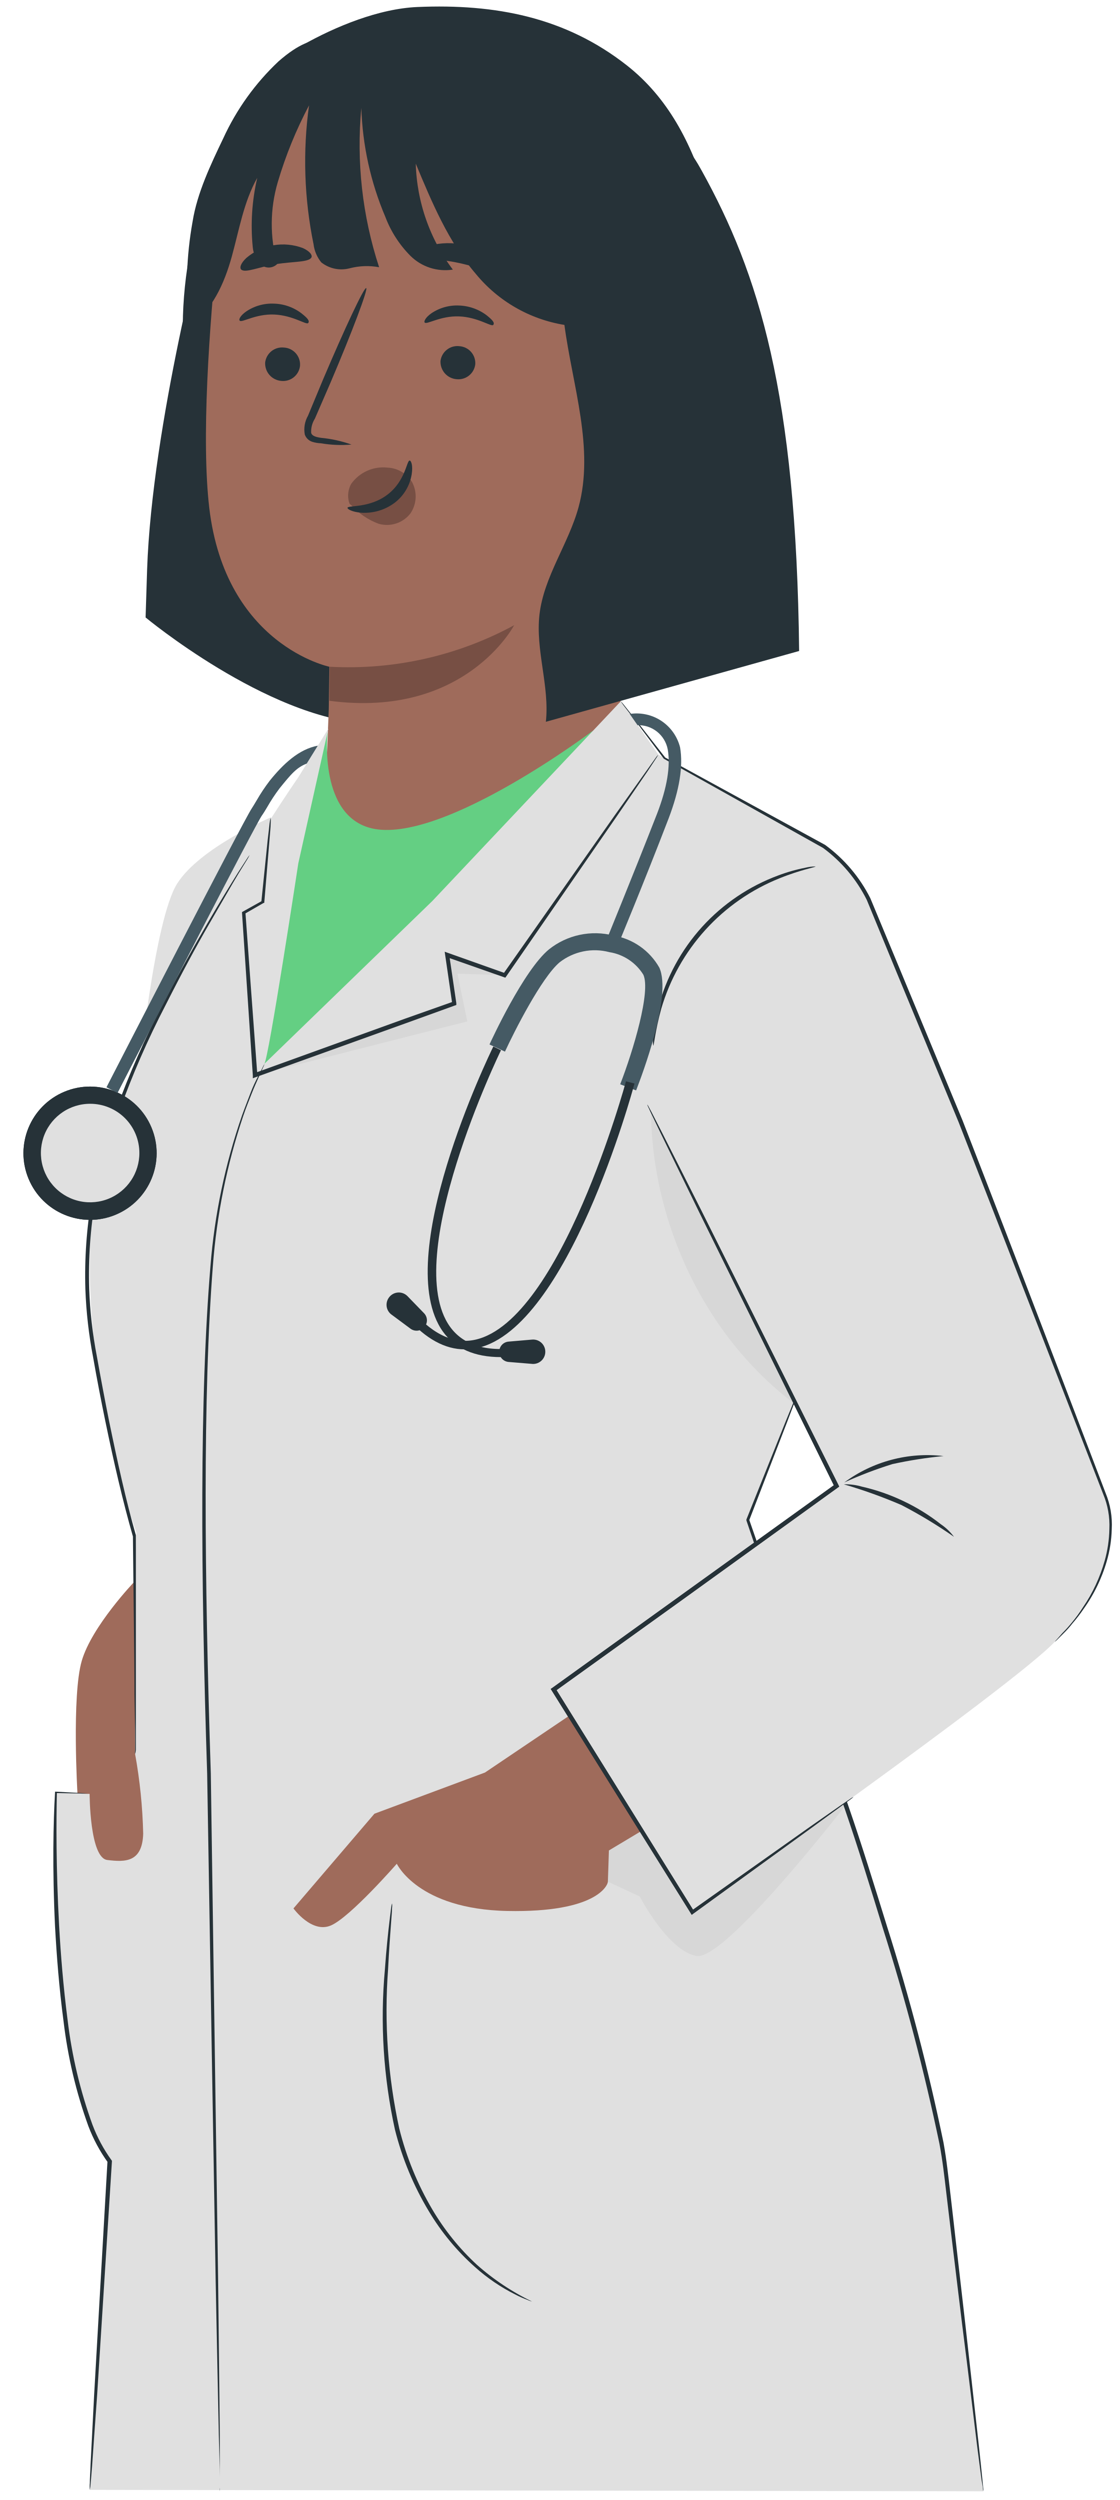 <svg width="104" height="232" viewBox="0 0 104 232" fill="none" xmlns="http://www.w3.org/2000/svg">
<path d="M19.188 20.455C19.188 20.455 14.119 39.407 13.661 52.832L13.519 57.301C13.519 57.301 24.692 66.58 34.05 67.149L41.947 47.825L19.188 20.455Z" fill="#263238"/>
<path d="M68.843 32.079C66.703 22.84 65.882 12.085 58.198 6.059C52.497 1.59 46.006 0.342 38.764 0.65C35.203 0.8 31.175 2.443 28.072 4.196C23.816 6.604 22.015 11.492 19.962 15.931C15.848 24.822 16.369 36.865 19.172 40.213L56.287 59.837C63.71 55.975 68.361 54.443 69.546 44.548C70.032 40.383 69.794 36.164 68.843 32.079Z" fill="#263238"/>
<path d="M57.393 13.403L33.979 6.501C26.446 5.404 21.044 14.525 20.27 22.098C19.402 30.508 18.691 40.813 19.433 47.146C20.95 59.884 30.584 61.874 30.584 61.874C30.584 61.874 30.584 62.063 30.528 65.822L30.284 71.918C30.14 74.387 30.869 76.828 32.345 78.812C35.788 83.282 42.081 83.882 49.489 81.142C53.784 79.562 56.777 76.348 57.101 71.997L61.168 18.062C61.232 16.955 60.88 15.864 60.182 15.002C59.484 14.141 58.489 13.57 57.393 13.403Z" fill="#9F6B5B"/>
<path d="M24.621 33.651C24.602 34.073 24.747 34.487 25.027 34.804C25.308 35.121 25.7 35.316 26.122 35.349C26.537 35.393 26.954 35.271 27.279 35.009C27.605 34.747 27.813 34.366 27.859 33.951C27.875 33.74 27.849 33.529 27.782 33.328C27.714 33.128 27.608 32.943 27.468 32.785C27.328 32.627 27.158 32.498 26.967 32.407C26.777 32.315 26.57 32.263 26.359 32.253C25.943 32.209 25.527 32.331 25.201 32.593C24.876 32.855 24.667 33.235 24.621 33.651Z" fill="#263238"/>
<path d="M22.26 29.758C22.45 29.979 23.713 29.118 25.459 29.189C27.204 29.26 28.451 30.184 28.617 29.979C28.783 29.773 28.53 29.497 27.985 29.071C27.252 28.515 26.363 28.203 25.443 28.178C24.536 28.136 23.639 28.385 22.884 28.889C22.355 29.252 22.134 29.631 22.26 29.758Z" fill="#263238"/>
<path d="M40.904 33.493C40.883 33.916 41.028 34.331 41.308 34.649C41.589 34.966 41.982 35.161 42.405 35.191C42.819 35.233 43.233 35.11 43.557 34.848C43.881 34.587 44.089 34.207 44.134 33.794C44.158 33.378 44.017 32.971 43.742 32.658C43.467 32.347 43.08 32.156 42.666 32.127C42.251 32.076 41.833 32.191 41.503 32.447C41.173 32.703 40.958 33.079 40.904 33.493Z" fill="#263238"/>
<path d="M39.436 29.932C39.633 30.153 40.897 29.292 42.642 29.363C44.387 29.434 45.635 30.358 45.801 30.153C45.966 29.947 45.706 29.671 45.169 29.245C44.432 28.694 43.545 28.383 42.626 28.352C41.716 28.31 40.816 28.562 40.06 29.071C39.507 29.458 39.341 29.837 39.436 29.932Z" fill="#263238"/>
<path d="M32.637 41.255C31.726 40.932 30.779 40.723 29.817 40.632C29.375 40.568 28.957 40.466 28.893 40.158C28.871 39.695 28.993 39.237 29.241 38.847L30.694 35.499C32.715 30.761 34.2 26.812 34.003 26.733C33.805 26.654 32.021 30.453 29.999 35.214L28.601 38.578C28.298 39.106 28.192 39.725 28.301 40.324C28.357 40.484 28.45 40.628 28.572 40.746C28.694 40.864 28.842 40.952 29.004 41.003C29.26 41.083 29.526 41.128 29.794 41.137C30.732 41.297 31.688 41.337 32.637 41.255Z" fill="#263238"/>
<path d="M30.615 61.874C36.571 62.2 42.501 60.865 47.743 58.02C47.743 58.02 43.203 66.707 30.584 65.033L30.615 61.874Z" fill="#774F44"/>
<path d="M38.275 44.762C38.037 44.364 37.704 44.03 37.305 43.792C36.907 43.553 36.456 43.417 35.992 43.396C35.344 43.322 34.687 43.424 34.091 43.691C33.495 43.958 32.982 44.379 32.605 44.912C32.33 45.41 32.254 45.994 32.392 46.547C32.502 46.831 32.392 46.689 32.621 46.886C33.317 47.657 34.189 48.247 35.163 48.608C35.692 48.76 36.253 48.751 36.777 48.582C37.3 48.413 37.761 48.092 38.101 47.66C38.392 47.239 38.562 46.746 38.592 46.235C38.623 45.724 38.513 45.215 38.275 44.762Z" fill="#774F44"/>
<path d="M38.038 42.74C37.754 42.74 37.667 44.611 35.985 45.898C34.303 47.186 32.297 46.87 32.266 47.13C32.266 47.249 32.7 47.517 33.553 47.581C34.662 47.651 35.76 47.324 36.648 46.657C37.494 46.013 38.059 45.068 38.228 44.019C38.362 43.182 38.172 42.74 38.038 42.74Z" fill="#263238"/>
<path d="M38.78 23.535C38.899 24.024 40.66 23.977 42.681 24.419C44.703 24.861 46.29 25.58 46.63 25.209C46.772 25.019 46.527 24.546 45.903 24.024C45.069 23.378 44.099 22.93 43.066 22.713C42.033 22.497 40.964 22.519 39.941 22.777C39.136 22.974 38.717 23.306 38.78 23.535Z" fill="#263238"/>
<path d="M22.403 25.02C22.798 25.36 24.069 24.759 25.672 24.507C27.275 24.254 28.665 24.349 28.918 23.891C29.028 23.67 28.752 23.306 28.128 23.022C27.252 22.692 26.304 22.602 25.382 22.762C24.46 22.921 23.598 23.325 22.884 23.93C22.355 24.42 22.221 24.854 22.403 25.02Z" fill="#263238"/>
<path d="M34.335 5.135C34.335 5.23 34.295 5.325 34.279 5.412H34.319C34.327 5.333 34.327 5.277 34.335 5.135Z" fill="#263238"/>
<path d="M50.688 66.983C51.044 63.667 49.709 60.334 50.096 57.017C50.507 53.504 52.781 50.495 53.721 47.075C55.213 41.611 53.16 35.799 52.41 30.153C49.181 29.628 46.255 27.944 44.181 25.415C41.639 22.453 40.107 18.789 38.606 15.188C38.709 18.743 39.912 22.178 42.049 25.02C41.336 25.13 40.607 25.071 39.921 24.848C39.235 24.624 38.612 24.242 38.101 23.733C37.086 22.71 36.298 21.486 35.787 20.14C34.421 16.933 33.663 13.5 33.552 10.016C33.082 15.005 33.644 20.037 35.203 24.799C34.29 24.631 33.352 24.666 32.455 24.901C32.005 25.017 31.534 25.028 31.079 24.932C30.624 24.836 30.198 24.636 29.833 24.349C29.438 23.865 29.189 23.279 29.114 22.659C28.245 18.42 28.104 14.065 28.696 9.779C27.497 12.046 26.526 14.427 25.798 16.886C25.065 19.368 25.046 22.006 25.742 24.499C25.639 24.603 25.516 24.685 25.38 24.742C25.245 24.798 25.099 24.827 24.953 24.827C24.806 24.827 24.661 24.798 24.525 24.742C24.39 24.685 24.267 24.603 24.163 24.499C23.762 24.064 23.518 23.508 23.468 22.919C23.256 20.773 23.398 18.607 23.887 16.507C22.623 18.75 22.205 21.356 21.518 23.827C20.831 26.299 19.701 28.85 17.569 30.263C17.201 27.027 17.307 23.755 17.885 20.55C18.311 17.897 19.567 15.267 20.728 12.843C21.961 10.151 23.704 7.724 25.861 5.696C29.588 2.435 31.152 3.841 33.529 5.08L33.813 5.199C33.809 5.141 33.809 5.083 33.813 5.025L33.916 4.52C40.154 3.125 46.652 3.427 52.734 5.396C57.219 6.865 62.747 11.477 65.029 15.607C65.068 15.686 65.116 15.765 65.163 15.844C70.454 25.399 73.944 36.47 74.205 60.413L50.688 66.983Z" fill="#263238"/>
<path d="M60.655 97.038C60.613 96.724 60.613 96.405 60.655 96.091C60.741 95.224 60.897 94.366 61.12 93.524C61.855 90.73 63.253 88.154 65.195 86.015C67.138 83.876 69.568 82.237 72.279 81.237C73.092 80.932 73.93 80.694 74.782 80.526C75.092 80.449 75.41 80.409 75.73 80.408C75.73 80.487 74.403 80.692 72.389 81.505C69.761 82.558 67.407 84.194 65.504 86.29C63.602 88.385 62.2 90.886 61.405 93.603C60.828 95.688 60.734 97.054 60.655 97.038Z" fill="#263238"/>
<path d="M5.172 166.372C5.172 166.372 3.711 190.963 10.178 200.581L14.964 184.377V166.538L5.172 166.372Z" fill="#E0E0E0"/>
<path d="M55.063 67.805C55.063 67.805 41.449 78.07 34.816 76.933C29.502 76.001 30.418 67.923 30.418 67.923L27.835 73.506L22.268 95.791L24.637 106.286L37.272 98.476L55.063 67.805Z" fill="#64CF83"/>
<path d="M8.575 112.326C10.005 97.615 27.694 72.14 27.694 72.14L30.489 67.623L27.701 80.115C27.701 80.115 24.93 98.349 24.543 98.728L40.139 83.621L57.67 65.056L61.136 70.031L76.527 78.56L74.948 126.872L69.42 141.031C69.42 141.031 85.672 185.521 87.78 201.291L91.294 231.196L8.323 231.062C8.323 231.062 11.237 184.29 11.56 174.3C11.884 164.311 12.658 142.216 12.658 142.216C12.658 142.216 7.13 127.03 8.575 112.326Z" fill="#E0E0E0"/>
<path d="M91.31 231.197C91.284 231.11 91.268 231.02 91.263 230.929C91.263 230.723 91.192 230.463 91.144 230.139L90.741 227.059C90.41 224.358 89.952 220.497 89.344 215.727C89.052 213.358 88.736 210.713 88.396 207.902C88.228 206.496 88.054 205.043 87.875 203.543C87.701 202.042 87.527 200.502 87.235 198.947C85.823 192.189 84.067 185.508 81.976 178.928C80.807 175.106 79.654 171.387 78.446 167.873C77.238 164.359 76.077 160.939 74.972 157.733C72.784 151.313 70.857 145.659 69.31 141.103V141.055V141.008L72.958 131.903L73.953 129.471L74.213 128.847C74.242 128.776 74.276 128.707 74.316 128.642C74.304 128.718 74.283 128.792 74.253 128.863C74.19 129.029 74.119 129.234 74.024 129.502L73.092 131.958L69.562 141.103V141.008C71.142 145.549 73.1 151.203 75.327 157.591C76.433 160.797 77.601 164.193 78.825 167.731C80.049 171.268 81.194 174.996 82.371 178.786C84.466 185.379 86.216 192.077 87.614 198.852C87.899 200.431 88.064 202.011 88.238 203.479C88.412 204.948 88.578 206.433 88.736 207.838L89.636 215.672C90.165 220.41 90.599 224.311 90.899 227.012C91.041 228.338 91.152 229.381 91.223 230.099L91.302 230.889C91.32 230.991 91.323 231.095 91.31 231.197Z" fill="#263238"/>
<g opacity="0.2">
<path opacity="0.2" d="M78.548 167.494C78.548 167.494 67.335 181.976 64.682 181.518C62.028 181.06 59.399 175.99 59.399 175.99L56.469 174.632L53.61 169.42L59.786 163.893L78.548 167.494Z" fill="black"/>
</g>
<path d="M25.135 75.859C25.135 75.859 18.572 78.647 16.448 82.003C14.324 85.359 12.887 99.913 12.887 99.913L23.303 82.366L25.135 75.859Z" fill="#E0E0E0"/>
<path d="M34.769 168.315L45.035 164.493L52.884 159.202L59.572 169.91L56.54 171.726C56.54 171.726 56.461 174.317 56.445 174.632C56.43 174.948 55.419 177.507 47.111 177.341C38.804 177.175 36.846 172.958 36.846 172.958C36.846 172.958 32.526 177.91 30.733 178.683C28.941 179.457 27.251 177.104 27.251 177.104L34.769 168.315Z" fill="#9F6B5B"/>
<path d="M12.468 146.796C12.468 146.796 8.52 150.918 7.588 154.14C6.656 157.362 7.193 166.435 7.193 166.435L8.322 166.475C8.322 166.475 8.322 172.413 9.965 172.61C11.607 172.808 13.21 172.855 13.297 170.17C13.239 167.693 12.989 165.225 12.547 162.787L12.468 146.796Z" fill="#9F6B5B"/>
<path d="M20.412 231.197C20.402 231.084 20.402 230.97 20.412 230.857V229.847C20.412 228.938 20.357 227.635 20.318 225.961C20.247 222.574 20.144 217.701 20.026 211.684C19.82 199.618 19.536 182.971 19.236 164.588C18.636 146.196 18.533 129.51 19.544 117.475C19.922 112.716 20.907 108.024 22.474 103.514C22.758 102.724 23.042 102.021 23.263 101.429C23.484 100.837 23.737 100.324 23.942 99.929C24.148 99.534 24.29 99.25 24.4 99.029C24.448 98.925 24.504 98.825 24.566 98.728C24.53 98.84 24.485 98.948 24.432 99.052C24.337 99.273 24.195 99.573 24.021 99.968C23.848 100.363 23.611 100.869 23.374 101.477C23.137 102.085 22.852 102.772 22.584 103.569C21.068 108.077 20.121 112.757 19.765 117.499C18.833 129.51 18.975 146.196 19.575 164.58C19.836 182.963 20.081 199.61 20.255 211.684C20.318 217.693 20.373 222.566 20.412 225.961C20.412 227.628 20.412 228.938 20.412 229.847C20.412 230.273 20.412 230.636 20.412 230.849C20.424 230.965 20.424 231.081 20.412 231.197Z" fill="#263238"/>
<path d="M49.394 213.579C49.254 213.549 49.119 213.501 48.991 213.437C48.604 213.297 48.227 213.13 47.862 212.939C46.507 212.262 45.248 211.407 44.119 210.396C42.434 208.901 40.989 207.157 39.831 205.224C38.407 202.863 37.342 200.302 36.672 197.627C35.602 192.753 35.287 187.743 35.74 182.773C35.875 180.87 36.041 179.338 36.167 178.28C36.23 177.783 36.277 177.38 36.317 177.056C36.33 176.914 36.359 176.773 36.404 176.638C36.424 176.779 36.424 176.923 36.404 177.064C36.404 177.396 36.356 177.799 36.325 178.288C36.246 179.354 36.127 180.894 36.033 182.789C35.667 187.728 36.018 192.694 37.075 197.533C37.73 200.168 38.762 202.694 40.139 205.034C41.265 206.944 42.664 208.679 44.293 210.183C45.829 211.544 47.546 212.687 49.394 213.579Z" fill="#263238"/>
<path d="M25.135 75.86C25.149 76.038 25.149 76.218 25.135 76.397C25.135 76.776 25.072 77.289 25.024 77.936C24.906 79.318 24.748 81.277 24.543 83.725V83.788H24.487L22.718 84.807L22.79 84.68C23.082 88.739 23.461 93.896 23.895 99.747L23.642 99.582L37.651 94.52L42.121 92.94L41.995 93.161C41.773 91.582 41.552 90.121 41.339 88.644L41.292 88.321L41.6 88.431L46.938 90.326L46.717 90.397L57.062 75.694L60.047 71.508L60.836 70.395C60.921 70.265 61.019 70.143 61.128 70.032C61.058 70.173 60.976 70.307 60.884 70.434C60.702 70.719 60.449 71.09 60.133 71.572L57.227 75.82L47.009 90.611L46.922 90.729L46.788 90.682L41.45 88.81L41.71 88.589C41.923 90.058 42.145 91.566 42.373 93.098V93.264L42.216 93.319L37.738 94.938L23.713 99.976L23.477 100.063V99.811C23.09 93.951 22.742 88.755 22.474 84.728V84.641L22.545 84.601L24.329 83.606L24.266 83.709C24.519 81.253 24.716 79.303 24.858 77.928C24.937 77.281 24.993 76.768 25.032 76.389C25.055 76.21 25.089 76.034 25.135 75.86Z" fill="#263238"/>
<path d="M12.547 162.787C12.534 162.666 12.534 162.544 12.547 162.424C12.547 162.147 12.547 161.792 12.547 161.342C12.547 160.363 12.508 158.973 12.484 157.236C12.484 153.666 12.397 148.612 12.342 142.54V142.587C11.41 139.349 10.581 135.756 9.783 131.903C9.388 129.984 8.994 127.954 8.646 125.956C8.244 123.872 8.004 121.76 7.927 119.639C7.756 113.957 8.728 108.299 10.786 103.001C12.012 99.606 13.477 96.302 15.169 93.114C16.653 90.231 18.059 87.752 19.244 85.715C20.428 83.677 21.415 82.082 22.102 80.976L22.892 79.752C22.977 79.607 23.074 79.469 23.184 79.342C23.111 79.494 23.029 79.641 22.939 79.784L22.134 81.087C21.478 82.185 20.554 83.796 19.378 85.825C18.201 87.855 16.843 90.374 15.382 93.264C13.724 96.45 12.286 99.745 11.078 103.127C9.064 108.378 8.114 113.978 8.283 119.6C8.357 121.705 8.595 123.801 8.994 125.87C9.357 127.907 9.731 129.886 10.115 131.808C10.905 135.654 11.694 139.247 12.618 142.469V142.516C12.618 148.597 12.618 153.65 12.618 157.22C12.618 158.965 12.618 160.378 12.618 161.326C12.618 161.776 12.618 162.116 12.618 162.408C12.606 162.536 12.582 162.663 12.547 162.787Z" fill="#263238"/>
<g opacity="0.2">
<path opacity="0.2" d="M74.316 130.662C65.732 124.527 60.591 113.826 60.449 103.276L74.316 130.662Z" fill="black"/>
</g>
<path d="M70.462 75.804C70.462 75.804 77.79 77.233 80.681 83.511C83.571 89.789 102.72 137.296 103.092 140.636C103.463 143.977 101.891 148.209 97.943 152.363C93.995 156.517 64.295 177.427 64.295 177.427L51.407 156.785L77.648 137.943L60.544 102.645C60.544 102.645 61.807 78.378 70.462 75.804Z" fill="#E0E0E0"/>
<path d="M88.585 142.619C87.026 141.533 85.399 140.549 83.713 139.673C81.967 138.921 80.176 138.278 78.351 137.746C78.917 137.73 79.482 137.802 80.025 137.96C81.359 138.261 82.654 138.712 83.887 139.302C85.122 139.885 86.288 140.605 87.361 141.45C87.832 141.768 88.246 142.163 88.585 142.619Z" fill="#263238"/>
<path d="M87.614 135.124C86.021 135.278 84.439 135.526 82.876 135.867C81.349 136.341 79.853 136.91 78.398 137.573C81.051 135.616 84.348 134.741 87.622 135.124H87.614Z" fill="#263238"/>
<path d="M97.943 152.363C97.996 152.291 98.054 152.222 98.117 152.158L98.638 151.566C98.95 151.253 99.245 150.923 99.522 150.579C99.896 150.127 100.241 149.652 100.557 149.157C101.461 147.837 102.144 146.378 102.578 144.838C102.849 143.879 102.995 142.889 103.012 141.892C103.063 140.781 102.866 139.673 102.436 138.647C99.001 129.786 94.271 117.594 89.011 104.13C86.974 99.202 85.008 94.448 83.152 89.979C82.236 87.744 81.336 85.58 80.483 83.503C79.529 81.6 78.138 79.949 76.424 78.686L61.641 70.41L58.672 66.462L57.882 65.436C57.792 65.322 57.713 65.201 57.645 65.072C57.645 65.072 57.748 65.183 57.93 65.404L58.719 66.399L61.768 70.3L76.621 78.41C78.391 79.703 79.828 81.397 80.815 83.353C81.675 85.43 82.576 87.594 83.507 89.821L89.383 103.988C94.634 117.467 99.285 129.707 102.665 138.56C103.104 139.622 103.298 140.769 103.234 141.916C103.209 142.933 103.049 143.942 102.76 144.917C102.305 146.475 101.593 147.945 100.651 149.268C100.321 149.755 99.963 150.221 99.577 150.665C99.31 151.006 99.02 151.328 98.709 151.629L98.148 152.189C98.022 152.308 97.943 152.371 97.943 152.363Z" fill="#263238"/>
<path d="M79.243 166.759C79.164 166.834 79.08 166.902 78.991 166.964L78.201 167.541L75.24 169.705L64.358 177.601L64.231 177.696L64.145 177.554L51.241 156.896L51.139 156.738L51.289 156.635L63.134 148.115L77.561 137.738L77.498 137.983L64.95 112.532L61.357 105.164L60.41 103.198C60.315 102.985 60.236 102.811 60.173 102.685L60.102 102.503C60.142 102.554 60.176 102.61 60.204 102.669L60.473 103.166L61.468 105.109C62.344 106.83 63.592 109.31 65.163 112.421L77.853 137.809L77.924 137.959L77.79 138.054L63.379 148.446L51.533 156.951L51.581 156.691L64.437 177.356L64.216 177.317L75.177 169.562L78.185 167.462L78.975 166.925C79.059 166.861 79.149 166.806 79.243 166.759Z" fill="#263238"/>
<path d="M60.655 97.038C60.613 96.724 60.613 96.405 60.655 96.091C60.741 95.224 60.897 94.366 61.12 93.524C61.855 90.73 63.253 88.154 65.195 86.015C67.138 83.876 69.568 82.237 72.279 81.237C73.092 80.932 73.93 80.694 74.782 80.526C75.092 80.449 75.41 80.409 75.73 80.408C75.73 80.487 74.403 80.692 72.389 81.505C69.761 82.558 67.407 84.194 65.504 86.29C63.602 88.385 62.2 90.886 61.405 93.603C60.828 95.688 60.734 97.054 60.655 97.038Z" fill="#263238"/>
<path d="M79.243 166.759C79.164 166.834 79.08 166.902 78.991 166.964L78.201 167.541L75.24 169.705L64.358 177.601L64.231 177.696L64.145 177.554L51.241 156.896L51.139 156.738L51.289 156.635L63.134 148.115L77.561 137.738L77.498 137.983L64.95 112.532L61.357 105.164L60.41 103.198C60.315 102.985 60.236 102.811 60.173 102.685L60.102 102.503C60.142 102.554 60.176 102.61 60.204 102.669L60.473 103.166L61.468 105.109C62.344 106.83 63.592 109.31 65.163 112.421L77.853 137.809L77.924 137.959L77.79 138.054L63.379 148.446L51.533 156.951L51.581 156.691L64.437 177.356L64.216 177.317L75.177 169.562L78.185 167.462L78.975 166.925C79.059 166.861 79.149 166.806 79.243 166.759Z" fill="#263238"/>
<g opacity="0.2">
<path opacity="0.2" d="M46.851 90.5L42.476 90.358L43.392 94.788L23.682 99.794L42.168 93.13L41.513 88.621L46.851 90.5Z" fill="black"/>
</g>
<path d="M8.338 231.063C8.319 230.86 8.319 230.657 8.338 230.455C8.338 230.02 8.386 229.444 8.409 228.709C8.488 227.13 8.599 224.958 8.741 222.25C9.057 216.722 9.491 209.125 9.981 200.549L10.028 200.692C9.273 199.648 8.659 198.509 8.204 197.304C7.064 194.155 6.29 190.885 5.898 187.559C5.48 184.401 5.259 181.455 5.109 178.754C4.856 173.361 4.951 169.026 5.109 166.356V166.27H5.195L7.565 166.396L8.165 166.443H8.37H8.165H7.565L5.195 166.396L5.282 166.317C5.227 168.978 5.195 173.313 5.488 178.691C5.638 181.384 5.875 184.337 6.277 187.457C6.673 190.772 7.446 194.031 8.583 197.17C9.022 198.338 9.614 199.443 10.344 200.455L10.392 200.518V200.597C9.847 209.165 9.365 216.769 9.018 222.281C8.82 224.99 8.67 227.177 8.56 228.733C8.504 229.467 8.457 230.044 8.417 230.478C8.405 230.675 8.379 230.87 8.338 231.063Z" fill="#263238"/>
<path d="M57.337 87.815L56.272 87.365C56.272 87.31 58.641 81.585 61.01 75.52C61.941 73.111 62.273 71.106 62.005 69.55C61.882 68.902 61.533 68.319 61.019 67.906C60.505 67.494 59.86 67.278 59.201 67.299L58.475 66.257C59.499 66.098 60.547 66.327 61.412 66.899C62.276 67.472 62.896 68.347 63.15 69.353C63.45 71.114 63.094 73.301 62.091 75.938C59.754 82.019 57.361 87.752 57.337 87.815Z" fill="#455A64"/>
<path d="M59.067 101.192L57.59 100.623C58.799 97.512 60.449 92 59.738 90.452C59.394 89.897 58.933 89.422 58.388 89.061C57.843 88.7 57.226 88.46 56.58 88.36C55.789 88.151 54.96 88.128 54.159 88.292C53.358 88.457 52.605 88.804 51.96 89.307C50.27 90.737 47.727 95.775 46.89 97.591L45.453 96.928C45.58 96.651 48.612 90.042 50.981 88.099C51.812 87.438 52.785 86.979 53.824 86.757C54.862 86.535 55.938 86.556 56.967 86.82C57.853 86.968 58.695 87.312 59.432 87.827C60.168 88.342 60.78 89.015 61.223 89.797C62.407 92.403 59.628 99.747 59.067 101.192Z" fill="#455A64"/>
<path d="M43.155 125.222C41.331 125.222 39.546 124.251 37.833 122.316L38.417 121.787C40.312 123.919 42.255 124.764 44.189 124.314C52.086 122.458 58.064 100.568 58.127 100.347L58.917 100.552C58.672 101.476 52.734 123.121 44.403 125.08C43.994 125.176 43.575 125.224 43.155 125.222Z" fill="#263238"/>
<path d="M39.349 123.216C39.188 123.376 38.975 123.472 38.749 123.488C38.523 123.504 38.299 123.438 38.117 123.303L36.404 122.032C36.278 121.95 36.17 121.843 36.086 121.719C36.002 121.595 35.944 121.455 35.914 121.308C35.885 121.161 35.885 121.01 35.915 120.863C35.945 120.716 36.003 120.576 36.088 120.452C36.18 120.312 36.303 120.194 36.447 120.107C36.59 120.02 36.752 119.967 36.919 119.95C37.086 119.933 37.255 119.954 37.413 120.011C37.571 120.068 37.715 120.159 37.833 120.279L39.365 121.858C39.455 121.947 39.525 122.054 39.573 122.171C39.621 122.288 39.645 122.414 39.644 122.541C39.642 122.667 39.615 122.792 39.565 122.908C39.514 123.024 39.441 123.129 39.349 123.216Z" fill="#263238"/>
<path d="M46.503 125.941C44.071 125.941 42.263 125.151 41.126 123.572C36.285 116.781 45.414 97.923 45.809 97.118L46.519 97.465C46.424 97.655 37.201 116.702 41.781 123.114C42.974 124.78 45.066 125.483 48.004 125.08L48.106 125.87C47.574 125.927 47.039 125.951 46.503 125.941Z" fill="#263238"/>
<path d="M46.361 125.514C46.377 125.739 46.473 125.95 46.63 126.111C46.788 126.271 46.998 126.371 47.222 126.391L49.346 126.565C49.494 126.586 49.645 126.577 49.789 126.54C49.934 126.502 50.07 126.436 50.189 126.346C50.308 126.256 50.408 126.143 50.483 126.013C50.558 125.884 50.606 125.741 50.626 125.593C50.648 125.427 50.634 125.259 50.583 125.099C50.532 124.94 50.447 124.793 50.333 124.671C50.219 124.548 50.079 124.453 49.923 124.391C49.767 124.329 49.6 124.303 49.433 124.314L47.222 124.503C46.974 124.524 46.744 124.641 46.583 124.831C46.421 125.02 46.342 125.266 46.361 125.514Z" fill="#263238"/>
<path d="M10.738 112.728C13.89 111.415 15.381 107.796 14.069 104.643C12.756 101.491 9.136 99.999 5.983 101.312C2.831 102.625 1.34 106.245 2.653 109.397C3.965 112.55 7.585 114.041 10.738 112.728Z" fill="#263238"/>
<path d="M10.738 112.728C13.89 111.415 15.381 107.796 14.069 104.643C12.756 101.491 9.136 99.999 5.983 101.312C2.831 102.625 1.34 106.245 2.653 109.397C3.965 112.55 7.585 114.041 10.738 112.728Z" fill="#263238"/>
<path d="M12.942 107.004C12.942 107.908 12.674 108.792 12.171 109.544C11.669 110.296 10.955 110.882 10.119 111.228C9.284 111.574 8.365 111.665 7.478 111.488C6.591 111.312 5.776 110.876 5.137 110.237C4.497 109.598 4.062 108.783 3.885 107.896C3.709 107.009 3.799 106.09 4.145 105.254C4.491 104.419 5.077 103.705 5.829 103.202C6.581 102.7 7.465 102.432 8.37 102.432C8.97 102.431 9.565 102.548 10.12 102.778C10.676 103.007 11.18 103.344 11.605 103.768C12.03 104.193 12.367 104.698 12.596 105.253C12.825 105.808 12.943 106.403 12.942 107.004Z" fill="#E0E0E0"/>
<path d="M10.913 101.429L9.886 100.9C10.407 99.889 22.632 76.112 23.366 75.038C23.492 74.848 23.65 74.58 23.824 74.288C24.192 73.648 24.6 73.034 25.048 72.448C26.28 70.924 27.749 69.518 29.51 69.202L28.483 70.861C27.543 71.224 27.046 71.816 25.948 73.174C25.536 73.721 25.159 74.293 24.819 74.888C24.63 75.204 24.464 75.48 24.322 75.677C23.713 76.53 14.451 94.551 10.913 101.429Z" fill="#455A64"/>
</svg>

